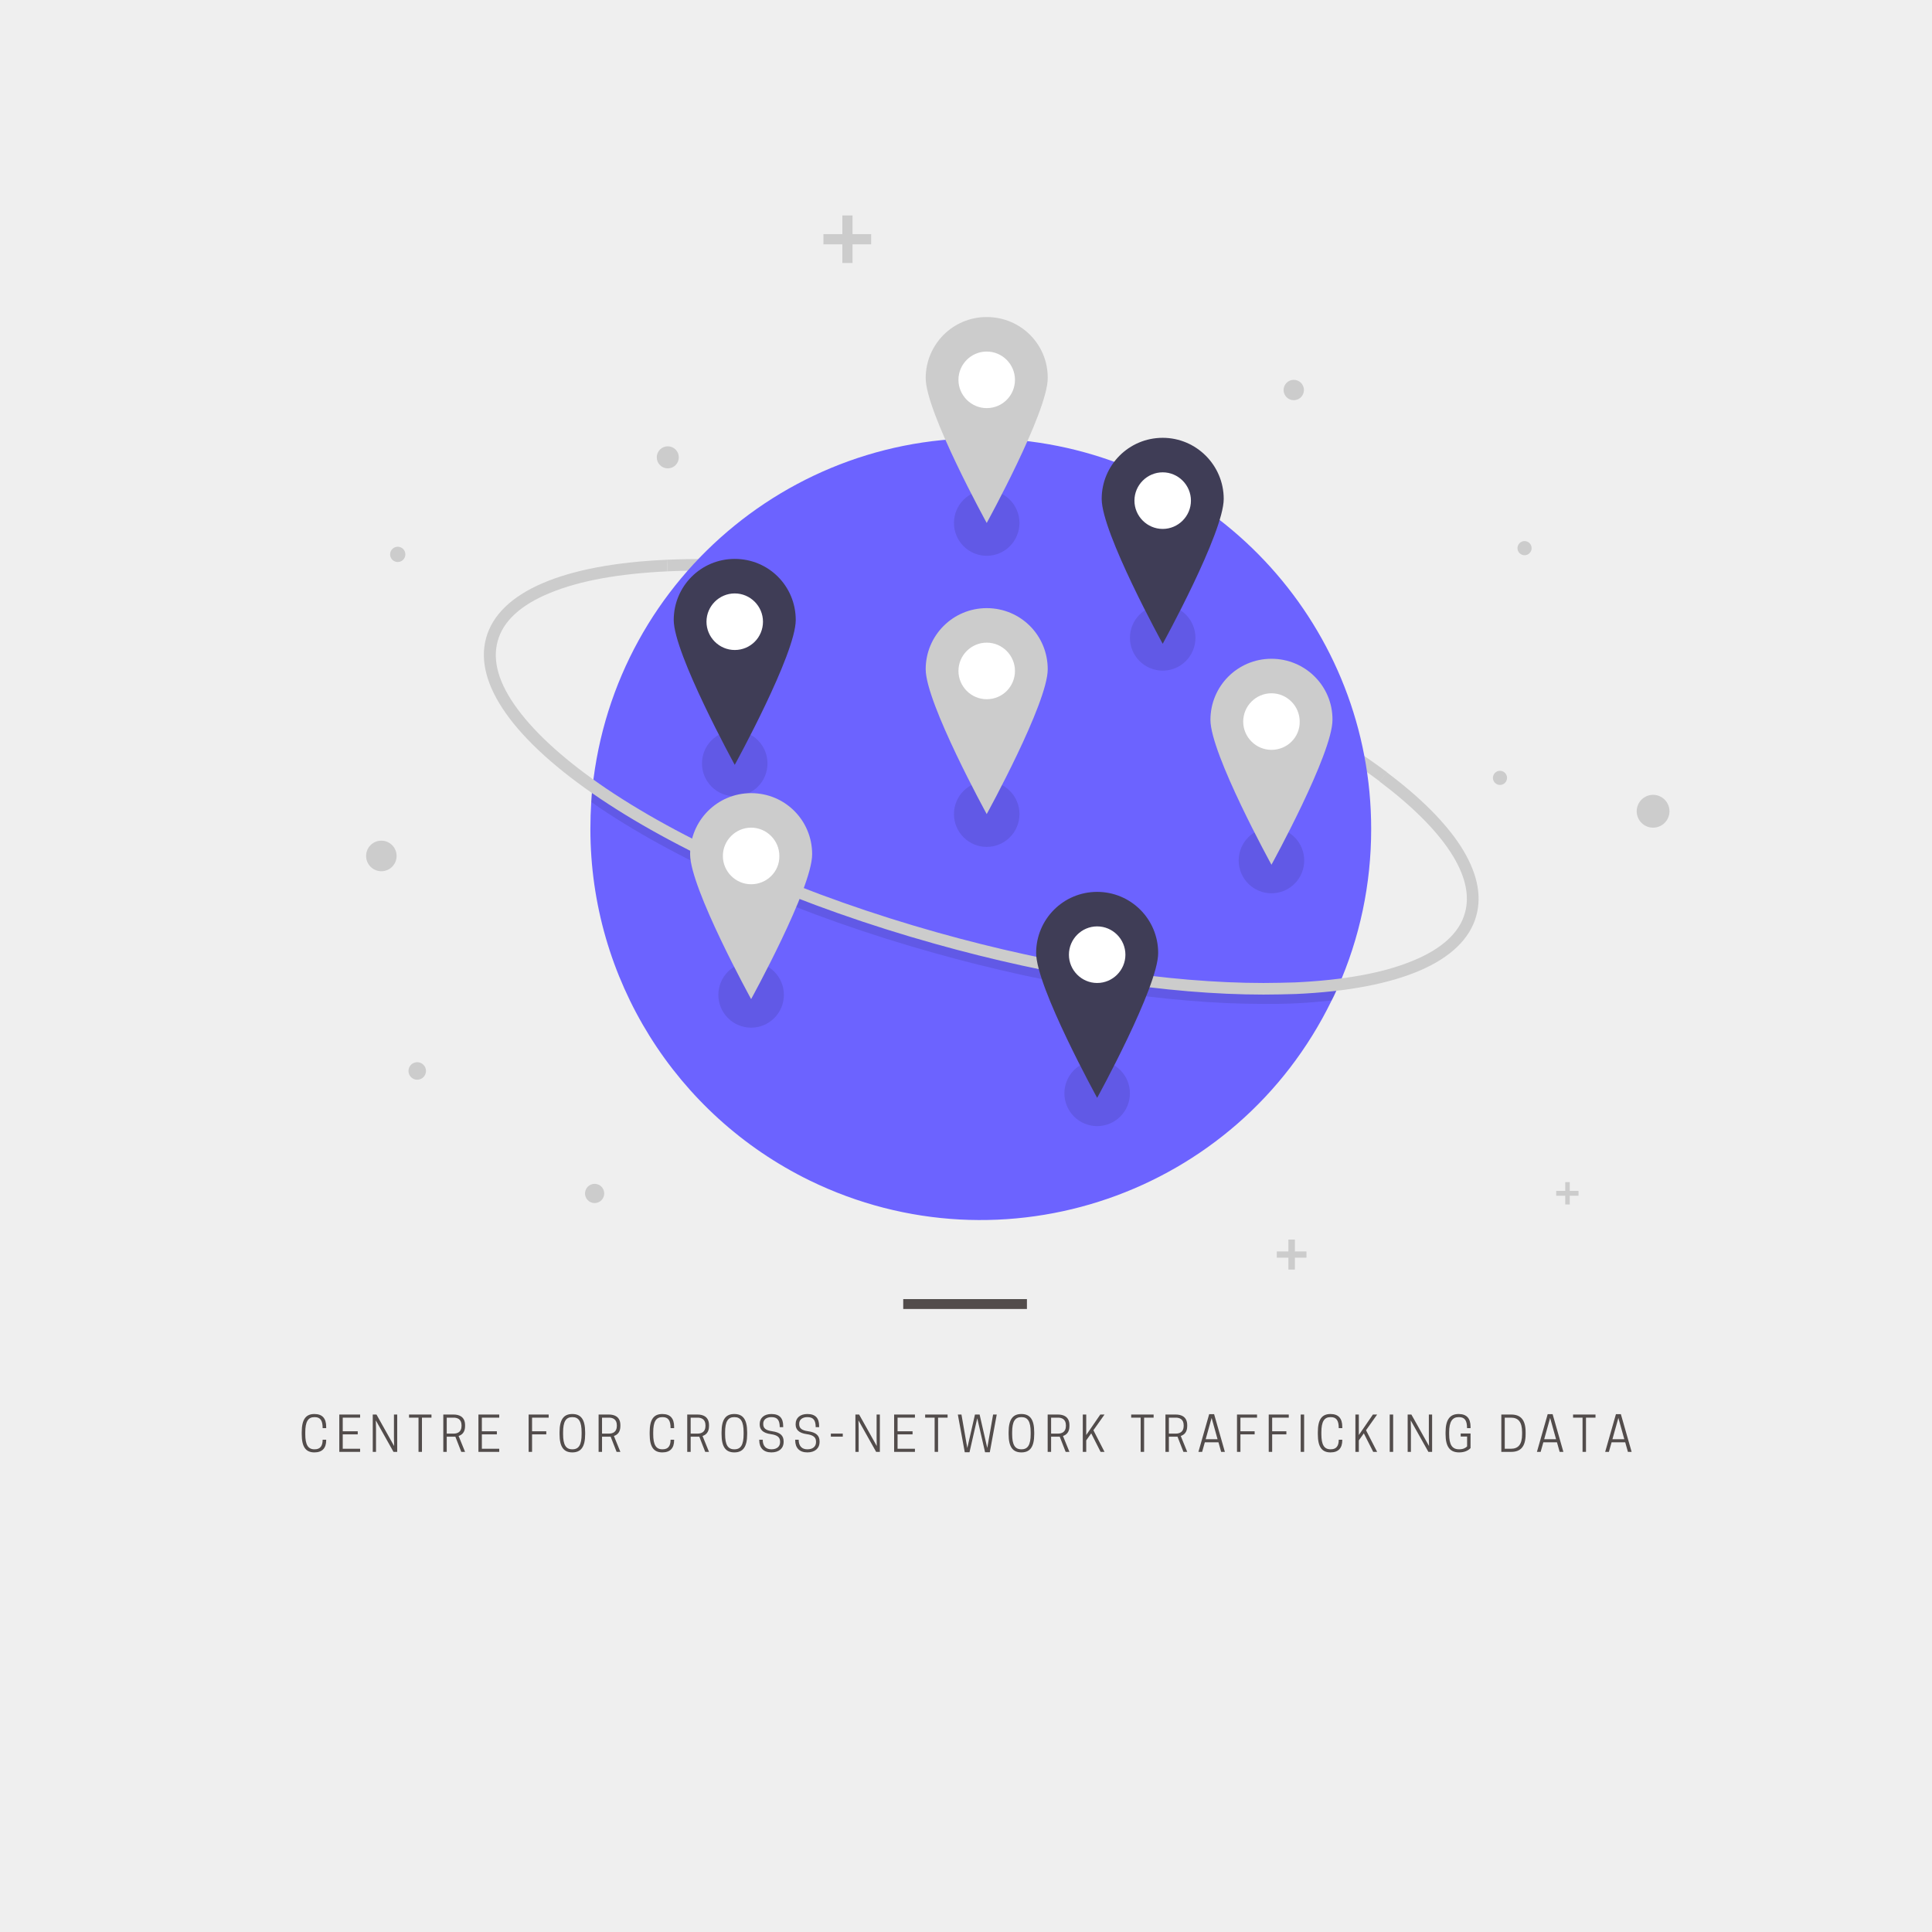 <?xml version="1.0" encoding="UTF-8"?>
<svg xmlns="http://www.w3.org/2000/svg" xmlns:xlink="http://www.w3.org/1999/xlink" width="375pt" height="375pt" viewBox="0 0 375 375" version="1.2">
<defs>
<g>
<symbol overflow="visible" id="glyph0-0">
<path style="stroke:none;" d="M 1.219 -3.438 L 1.219 -3.809 C 1.219 -5.871 1.773 -6.742 2.98 -6.742 L 3.047 -6.742 C 4.133 -6.742 4.59 -6.102 4.59 -4.609 L 5.277 -4.609 L 5.277 -4.867 C 5.277 -6.504 4.531 -7.348 2.992 -7.348 C 1.328 -7.348 0.531 -6.316 0.531 -3.809 L 0.531 -3.438 C 0.531 -0.93 1.328 0.102 2.992 0.102 C 4.531 0.102 5.277 -0.742 5.277 -2.266 L 5.277 -2.359 L 4.59 -2.359 C 4.59 -1.16 4.133 -0.5 3.047 -0.5 L 2.98 -0.5 C 1.766 -0.5 1.219 -1.375 1.219 -3.438 Z M 1.219 -3.438 "/>
</symbol>
<symbol overflow="visible" id="glyph0-1">
<path style="stroke:none;" d="M 0.688 -7.246 L 0.688 0 L 4.727 0 L 4.727 -0.605 L 1.355 -0.605 L 1.355 -3.398 L 4.266 -3.398 L 4.266 -3.996 L 1.355 -3.996 L 1.355 -6.641 L 4.727 -6.641 L 4.727 -7.246 Z M 0.688 -7.246 "/>
</symbol>
<symbol overflow="visible" id="glyph0-2">
<path style="stroke:none;" d="M 5.434 -7.246 L 4.801 -7.246 L 4.801 -2.816 L 4.832 -1.133 L 1.41 -7.246 L 0.688 -7.246 L 0.688 0 L 1.32 0 L 1.32 -4.43 L 1.281 -6.113 L 4.711 0 L 5.434 0 Z M 5.434 -7.246 "/>
</symbol>
<symbol overflow="visible" id="glyph0-3">
<path style="stroke:none;" d="M 2.723 -6.641 L 4.57 -6.641 L 4.57 -7.246 L 0.215 -7.246 L 0.215 -6.641 L 2.055 -6.641 L 2.055 0 L 2.723 0 Z M 2.723 -6.641 "/>
</symbol>
<symbol overflow="visible" id="glyph0-4">
<path style="stroke:none;" d="M 1.355 -2.945 L 2.695 -2.945 C 2.805 -2.945 2.918 -2.945 3.027 -2.953 L 4.18 0 L 4.914 0 L 3.66 -3.086 C 4.348 -3.309 4.914 -3.848 4.914 -4.996 L 4.914 -5.184 C 4.914 -6.855 3.727 -7.246 2.695 -7.246 L 0.688 -7.246 L 0.688 0 L 1.355 0 Z M 1.355 -3.547 L 1.355 -6.641 L 2.711 -6.641 C 3.336 -6.641 4.227 -6.41 4.227 -5.164 L 4.227 -5.027 C 4.227 -3.781 3.336 -3.547 2.711 -3.547 Z M 1.355 -3.547 "/>
</symbol>
<symbol overflow="visible" id="glyph0-5">
<path style="stroke:none;" d=""/>
</symbol>
<symbol overflow="visible" id="glyph0-6">
<path style="stroke:none;" d="M 0.688 -7.246 L 0.688 0 L 1.355 0 L 1.355 -3.398 L 4.113 -3.398 L 4.113 -3.996 L 1.355 -3.996 L 1.355 -6.641 L 4.578 -6.641 L 4.578 -7.246 Z M 0.688 -7.246 "/>
</symbol>
<symbol overflow="visible" id="glyph0-7">
<path style="stroke:none;" d="M 3.008 0.102 C 4.672 0.102 5.5 -0.93 5.5 -3.438 L 5.5 -3.809 C 5.5 -6.316 4.672 -7.348 3.008 -7.348 C 1.355 -7.348 0.531 -6.316 0.531 -3.809 L 0.531 -3.438 C 0.531 -0.93 1.355 0.102 3.008 0.102 Z M 2.98 -0.5 C 1.766 -0.5 1.219 -1.375 1.219 -3.438 L 1.219 -3.809 C 1.219 -5.871 1.766 -6.742 2.98 -6.742 L 3.047 -6.742 C 4.266 -6.742 4.812 -5.871 4.812 -3.809 L 4.812 -3.438 C 4.812 -1.375 4.266 -0.5 3.047 -0.5 Z M 2.98 -0.5 "/>
</symbol>
<symbol overflow="visible" id="glyph0-8">
<path style="stroke:none;" d="M 2.676 -3.438 C 3.938 -3.262 4.469 -2.832 4.469 -1.98 L 4.469 -1.895 C 4.469 -1.012 3.809 -0.5 2.824 -0.5 L 2.758 -0.5 C 1.785 -0.5 1.098 -1.086 1.098 -2.359 L 0.426 -2.359 L 0.426 -2.266 C 0.426 -0.77 1.254 0.102 2.785 0.102 C 4.234 0.102 5.156 -0.66 5.156 -1.941 L 5.156 -2.035 C 5.156 -3.148 4.504 -3.789 2.926 -4.004 C 1.598 -4.191 1.199 -4.645 1.199 -5.414 L 1.199 -5.488 C 1.199 -6.27 1.867 -6.742 2.75 -6.742 L 2.816 -6.742 C 3.922 -6.742 4.402 -6.168 4.402 -4.793 L 5.07 -4.793 L 5.07 -5.016 C 5.07 -6.512 4.402 -7.348 2.785 -7.348 C 1.41 -7.348 0.512 -6.613 0.512 -5.406 L 0.512 -5.312 C 0.512 -4.355 1.098 -3.652 2.676 -3.438 Z M 2.676 -3.438 "/>
</symbol>
<symbol overflow="visible" id="glyph0-9">
<path style="stroke:none;" d="M 0.371 -2.953 L 2.684 -2.953 L 2.684 -3.547 L 0.371 -3.547 Z M 0.371 -2.953 "/>
</symbol>
<symbol overflow="visible" id="glyph0-10">
<path style="stroke:none;" d="M 5.668 0.074 L 6.586 0.074 L 7.934 -7.246 L 7.227 -7.246 L 6.094 -0.754 L 4.609 -7.246 L 3.707 -7.246 L 2.219 -0.754 L 1.086 -7.246 L 0.383 -7.246 L 1.727 0.074 L 2.648 0.074 L 4.152 -6.52 Z M 5.668 0.074 "/>
</symbol>
<symbol overflow="visible" id="glyph0-11">
<path style="stroke:none;" d="M 1.355 -7.246 L 0.688 -7.246 L 0.688 0 L 1.355 0 L 1.355 -2.23 L 2.324 -3.594 L 4.145 0 L 4.906 0 L 2.75 -4.199 L 4.906 -7.246 L 4.086 -7.246 L 1.355 -3.27 Z M 1.355 -7.246 "/>
</symbol>
<symbol overflow="visible" id="glyph0-12">
<path style="stroke:none;" d="M 2.359 -7.32 L 0.27 0 L 0.992 0 L 1.516 -1.859 L 4.16 -1.859 L 4.684 0 L 5.406 0 L 3.316 -7.32 Z M 2.832 -6.586 L 3.984 -2.461 L 1.68 -2.461 Z M 2.832 -6.586 "/>
</symbol>
<symbol overflow="visible" id="glyph0-13">
<path style="stroke:none;" d="M 1.402 -7.246 L 0.734 -7.246 L 0.734 0 L 1.402 0 Z M 1.402 -7.246 "/>
</symbol>
<symbol overflow="visible" id="glyph0-14">
<path style="stroke:none;" d="M 3.168 0.102 C 4.32 0.102 4.988 -0.324 5.379 -0.734 L 5.379 -3.566 L 3.465 -3.566 L 3.465 -2.973 L 4.711 -2.973 L 4.711 -1.059 C 4.449 -0.781 3.949 -0.5 3.215 -0.5 L 3.148 -0.5 C 1.82 -0.5 1.227 -1.375 1.227 -3.438 L 1.227 -3.809 C 1.227 -5.871 1.848 -6.742 3.074 -6.742 L 3.129 -6.742 C 4.246 -6.742 4.699 -6.102 4.699 -4.609 L 5.379 -4.609 L 5.379 -4.867 C 5.379 -6.504 4.625 -7.348 3.074 -7.348 C 1.422 -7.348 0.531 -6.316 0.531 -3.809 L 0.531 -3.438 C 0.531 -0.93 1.422 0.102 3.168 0.102 Z M 3.168 0.102 "/>
</symbol>
<symbol overflow="visible" id="glyph0-15">
<path style="stroke:none;" d="M 5.406 -3.438 L 5.406 -3.809 C 5.406 -6.316 4.367 -7.246 2.602 -7.246 L 0.688 -7.246 L 0.688 0 L 2.602 0 C 4.367 0 5.406 -0.93 5.406 -3.438 Z M 1.355 -0.605 L 1.355 -6.641 L 2.547 -6.641 C 3.938 -6.641 4.719 -5.871 4.719 -3.809 L 4.719 -3.438 C 4.719 -1.375 3.938 -0.605 2.547 -0.605 Z M 1.355 -0.605 "/>
</symbol>
</g>
</defs>
<g id="surface1">
<rect x="0" y="0" width="375" height="375" style="fill:rgb(100%,100%,100%);fill-opacity:1;stroke:none;"/>
<rect x="0" y="0" width="375" height="375" style="fill:rgb(100%,100%,100%);fill-opacity:1;stroke:none;"/>
<rect x="0" y="0" width="375" height="375" style="fill:rgb(93.729%,93.729%,93.729%);fill-opacity:1;stroke:none;"/>
<path style="fill:none;stroke-width:1;stroke-linecap:butt;stroke-linejoin:miter;stroke:rgb(32.159%,29.799%,29.41%);stroke-opacity:1;stroke-miterlimit:4;" d="M -0.001 -0.001 L 16.244 -0.001 " transform="matrix(1.478,0,0,1.92,175.318,253.115)"/>
<path style=" stroke:none;fill-rule:nonzero;fill:rgb(79.999%,79.999%,79.999%);fill-opacity:1;" d="M 267.844 151.699 C 251.832 139.672 226.719 128.359 198.977 120.562 C 173.699 113.48 149.082 110.02 129.562 110.898 L 129.453 108.648 C 149.191 107.77 174.082 111.227 199.578 118.367 C 227.598 126.219 252.984 137.695 269.215 149.887 Z M 267.844 151.699 "/>
<path style=" stroke:none;fill-rule:nonzero;fill:rgb(42.349%,38.82%,100%);fill-opacity:1;" d="M 266.145 160.922 C 266.145 171.574 263.949 182.062 259.617 191.785 C 259.234 192.605 258.906 193.375 258.465 194.199 C 240.098 231.867 194.754 247.465 157.141 229.125 C 131.098 216.383 114.594 189.918 114.594 160.922 C 114.594 159.168 114.648 157.41 114.758 155.707 C 114.812 154.828 114.867 153.949 114.977 153.07 C 119.309 111.395 156.539 81.137 198.152 85.477 C 236.809 89.484 266.145 122.047 266.145 160.922 Z M 266.145 160.922 "/>
<path style=" stroke:none;fill-rule:nonzero;fill:rgb(0%,0%,0%);fill-opacity:0.098;" d="M 259.617 191.785 C 259.234 192.605 258.906 193.375 258.465 194.199 C 256.273 194.418 253.914 194.641 251.449 194.75 C 249.418 194.859 247.336 194.859 245.199 194.859 C 226.609 194.859 204.184 191.398 181.32 184.973 C 155.824 177.836 132.742 167.789 116.402 156.805 C 115.855 156.422 115.305 156.035 114.758 155.652 C 114.812 154.773 114.867 153.895 114.977 153.016 C 115.855 153.621 116.73 154.277 117.664 154.883 C 133.84 165.754 156.703 175.695 181.926 182.777 C 204.625 189.148 226.773 192.551 245.145 192.551 C 247.227 192.551 249.309 192.496 251.285 192.441 C 254.301 192.332 257.043 192.113 259.617 191.785 Z M 259.617 191.785 "/>
<path style=" stroke:none;fill-rule:nonzero;fill:rgb(79.999%,79.999%,79.999%);fill-opacity:1;" d="M 245.254 193.047 C 226.664 193.047 204.238 189.586 181.375 183.164 C 155.879 176.023 132.797 165.977 116.457 154.992 C 99.734 143.734 91.895 132.645 94.363 123.805 C 96.828 114.906 109.273 109.527 129.453 108.648 L 129.562 110.898 C 120.188 111.34 112.512 112.711 106.809 115.07 C 101.105 117.379 97.652 120.562 96.609 124.406 C 95.512 128.305 96.828 132.754 100.504 137.695 C 104.176 142.637 109.988 147.855 117.773 153.125 C 133.949 164 156.812 173.938 182.035 181.02 C 204.734 187.391 226.887 190.797 245.254 190.797 C 247.336 190.797 249.418 190.738 251.395 190.684 C 260.77 190.246 268.445 188.875 274.148 186.512 C 279.852 184.207 283.305 181.02 284.348 177.176 C 286.32 170.203 280.398 161.199 267.789 151.699 L 269.16 149.887 C 275.684 154.773 280.453 159.551 283.469 164.164 C 286.648 169.105 287.691 173.664 286.539 177.781 C 284.07 186.676 271.625 192.059 251.449 192.938 C 249.473 192.992 247.391 193.047 245.254 193.047 Z M 245.254 193.047 "/>
<path style=" stroke:none;fill-rule:nonzero;fill:rgb(94.899%,94.899%,94.899%);fill-opacity:1;" d="M 193.273 70.484 C 193.273 70.727 193.188 70.934 193.016 71.105 C 192.848 71.277 192.641 71.363 192.398 71.363 C 192.156 71.363 191.949 71.277 191.777 71.105 C 191.605 70.934 191.52 70.727 191.52 70.484 C 191.52 70.242 191.605 70.035 191.777 69.863 C 191.949 69.691 192.156 69.605 192.398 69.605 C 192.641 69.605 192.848 69.691 193.016 69.863 C 193.188 70.035 193.273 70.242 193.273 70.484 Z M 193.273 70.484 "/>
<path style=" stroke:none;fill-rule:nonzero;fill:rgb(79.999%,79.999%,79.999%);fill-opacity:1;" d="M 78.68 107.605 C 78.68 107.801 78.645 107.988 78.566 108.172 C 78.492 108.352 78.387 108.512 78.246 108.652 C 78.109 108.793 77.949 108.898 77.766 108.973 C 77.586 109.051 77.395 109.086 77.199 109.086 C 77.004 109.086 76.816 109.051 76.633 108.973 C 76.453 108.898 76.293 108.793 76.152 108.652 C 76.016 108.512 75.906 108.352 75.832 108.172 C 75.758 107.988 75.719 107.801 75.719 107.605 C 75.719 107.406 75.758 107.219 75.832 107.035 C 75.906 106.855 76.016 106.695 76.152 106.555 C 76.293 106.418 76.453 106.309 76.633 106.234 C 76.816 106.16 77.004 106.121 77.199 106.121 C 77.395 106.121 77.586 106.16 77.766 106.234 C 77.949 106.309 78.109 106.418 78.246 106.555 C 78.387 106.695 78.492 106.855 78.566 107.035 C 78.645 107.219 78.68 107.406 78.68 107.605 Z M 78.68 107.605 "/>
<path style=" stroke:none;fill-rule:nonzero;fill:rgb(79.999%,79.999%,79.999%);fill-opacity:1;" d="M 76.98 166.141 C 76.98 166.531 76.906 166.91 76.754 167.273 C 76.605 167.637 76.391 167.957 76.113 168.238 C 75.836 168.516 75.516 168.73 75.152 168.879 C 74.789 169.031 74.414 169.105 74.02 169.105 C 73.629 169.105 73.25 169.031 72.887 168.879 C 72.523 168.73 72.203 168.516 71.926 168.238 C 71.648 167.957 71.434 167.637 71.285 167.273 C 71.133 166.91 71.059 166.531 71.059 166.141 C 71.059 165.746 71.133 165.367 71.285 165.004 C 71.434 164.641 71.648 164.32 71.926 164.043 C 72.203 163.766 72.523 163.551 72.887 163.398 C 73.25 163.25 73.629 163.176 74.02 163.176 C 74.414 163.176 74.789 163.25 75.152 163.398 C 75.516 163.551 75.836 163.766 76.113 164.043 C 76.391 164.32 76.605 164.641 76.754 165.004 C 76.906 165.367 76.98 165.746 76.98 166.141 Z M 76.98 166.141 "/>
<path style=" stroke:none;fill-rule:nonzero;fill:rgb(79.999%,79.999%,79.999%);fill-opacity:1;" d="M 253.094 75.699 C 253.094 75.965 253.043 76.215 252.941 76.457 C 252.844 76.699 252.699 76.914 252.516 77.098 C 252.332 77.285 252.117 77.426 251.875 77.527 C 251.633 77.629 251.383 77.676 251.121 77.676 C 250.859 77.676 250.605 77.629 250.363 77.527 C 250.121 77.426 249.91 77.285 249.723 77.098 C 249.539 76.914 249.395 76.699 249.297 76.457 C 249.195 76.215 249.145 75.965 249.145 75.699 C 249.145 75.438 249.195 75.188 249.297 74.945 C 249.395 74.703 249.539 74.488 249.723 74.305 C 249.91 74.117 250.121 73.977 250.363 73.875 C 250.605 73.773 250.859 73.723 251.121 73.723 C 251.383 73.723 251.633 73.773 251.875 73.875 C 252.117 73.977 252.332 74.117 252.516 74.305 C 252.699 74.488 252.844 74.703 252.941 74.945 C 253.043 75.188 253.094 75.438 253.094 75.699 Z M 253.094 75.699 "/>
<path style=" stroke:none;fill-rule:nonzero;fill:rgb(79.999%,79.999%,79.999%);fill-opacity:1;" d="M 324.043 157.465 C 324.043 157.887 323.961 158.293 323.801 158.684 C 323.641 159.074 323.41 159.418 323.113 159.715 C 322.812 160.016 322.469 160.246 322.078 160.406 C 321.691 160.566 321.285 160.648 320.863 160.648 C 320.441 160.648 320.035 160.566 319.645 160.406 C 319.258 160.246 318.914 160.016 318.613 159.715 C 318.316 159.418 318.086 159.074 317.926 158.684 C 317.762 158.293 317.684 157.887 317.684 157.465 C 317.684 157.043 317.762 156.637 317.926 156.246 C 318.086 155.855 318.316 155.512 318.613 155.211 C 318.914 154.914 319.258 154.684 319.645 154.52 C 320.035 154.359 320.441 154.277 320.863 154.277 C 321.285 154.277 321.691 154.359 322.078 154.52 C 322.469 154.684 322.812 154.914 323.113 155.211 C 323.41 155.512 323.641 155.855 323.801 156.246 C 323.961 156.637 324.043 157.043 324.043 157.465 Z M 324.043 157.465 "/>
<path style=" stroke:none;fill-rule:nonzero;fill:rgb(79.999%,79.999%,79.999%);fill-opacity:1;" d="M 297.285 106.395 C 297.285 106.578 297.25 106.754 297.184 106.922 C 297.113 107.09 297.012 107.238 296.883 107.367 C 296.758 107.496 296.609 107.594 296.441 107.664 C 296.273 107.734 296.098 107.77 295.914 107.77 C 295.734 107.77 295.559 107.734 295.391 107.664 C 295.223 107.594 295.074 107.496 294.945 107.367 C 294.816 107.238 294.719 107.09 294.648 106.922 C 294.578 106.754 294.543 106.578 294.543 106.395 C 294.543 106.215 294.578 106.039 294.648 105.871 C 294.719 105.703 294.816 105.555 294.945 105.426 C 295.074 105.297 295.223 105.199 295.391 105.129 C 295.559 105.059 295.734 105.023 295.914 105.023 C 296.098 105.023 296.273 105.059 296.441 105.129 C 296.609 105.199 296.758 105.297 296.883 105.426 C 297.012 105.555 297.113 105.703 297.184 105.871 C 297.25 106.039 297.285 106.215 297.285 106.395 Z M 297.285 106.395 "/>
<path style=" stroke:none;fill-rule:nonzero;fill:rgb(79.999%,79.999%,79.999%);fill-opacity:1;" d="M 131.754 88.77 C 131.754 89.055 131.699 89.328 131.594 89.59 C 131.484 89.852 131.328 90.082 131.129 90.285 C 130.93 90.484 130.695 90.641 130.434 90.75 C 130.172 90.855 129.902 90.91 129.617 90.91 C 129.332 90.91 129.062 90.855 128.797 90.75 C 128.535 90.641 128.305 90.484 128.105 90.285 C 127.906 90.082 127.75 89.852 127.641 89.59 C 127.531 89.328 127.48 89.055 127.48 88.77 C 127.48 88.484 127.531 88.211 127.641 87.949 C 127.75 87.688 127.906 87.457 128.105 87.254 C 128.305 87.055 128.535 86.898 128.797 86.793 C 129.062 86.684 129.332 86.629 129.617 86.629 C 129.902 86.629 130.172 86.684 130.434 86.793 C 130.695 86.898 130.93 87.055 131.129 87.254 C 131.328 87.457 131.484 87.688 131.594 87.949 C 131.699 88.211 131.754 88.484 131.754 88.77 Z M 131.754 88.77 "/>
<path style=" stroke:none;fill-rule:nonzero;fill:rgb(79.999%,79.999%,79.999%);fill-opacity:1;" d="M 292.516 150.984 C 292.516 151.168 292.48 151.34 292.41 151.508 C 292.344 151.68 292.242 151.828 292.113 151.953 C 291.984 152.082 291.836 152.184 291.668 152.254 C 291.5 152.32 291.328 152.355 291.145 152.355 C 290.965 152.355 290.789 152.32 290.621 152.254 C 290.453 152.184 290.305 152.082 290.176 151.953 C 290.047 151.828 289.949 151.68 289.879 151.508 C 289.809 151.34 289.773 151.168 289.773 150.984 C 289.773 150.801 289.809 150.629 289.879 150.457 C 289.949 150.289 290.047 150.141 290.176 150.012 C 290.305 149.887 290.453 149.785 290.621 149.715 C 290.789 149.645 290.965 149.613 291.145 149.613 C 291.328 149.613 291.5 149.645 291.668 149.715 C 291.836 149.785 291.984 149.887 292.113 150.012 C 292.242 150.141 292.344 150.289 292.41 150.457 C 292.48 150.629 292.516 150.801 292.516 150.984 Z M 292.516 150.984 "/>
<path style=" stroke:none;fill-rule:nonzero;fill:rgb(79.999%,79.999%,79.999%);fill-opacity:1;" d="M 82.684 207.871 C 82.684 208.098 82.641 208.316 82.555 208.523 C 82.469 208.73 82.344 208.918 82.184 209.074 C 82.027 209.234 81.84 209.359 81.633 209.445 C 81.426 209.531 81.207 209.574 80.984 209.574 C 80.758 209.574 80.539 209.531 80.332 209.445 C 80.125 209.359 79.941 209.234 79.781 209.074 C 79.621 208.918 79.5 208.73 79.414 208.523 C 79.328 208.316 79.285 208.098 79.285 207.871 C 79.285 207.648 79.328 207.43 79.414 207.223 C 79.5 207.012 79.621 206.828 79.781 206.668 C 79.941 206.508 80.125 206.387 80.332 206.301 C 80.539 206.215 80.758 206.172 80.984 206.172 C 81.207 206.172 81.426 206.215 81.633 206.301 C 81.84 206.387 82.027 206.508 82.184 206.668 C 82.344 206.828 82.469 207.012 82.555 207.223 C 82.641 207.43 82.684 207.648 82.684 207.871 Z M 82.684 207.871 "/>
<path style=" stroke:none;fill-rule:nonzero;fill:rgb(79.999%,79.999%,79.999%);fill-opacity:1;" d="M 117.281 231.648 C 117.281 231.898 117.234 232.133 117.137 232.363 C 117.043 232.594 116.91 232.793 116.734 232.969 C 116.559 233.145 116.359 233.277 116.129 233.375 C 115.902 233.469 115.664 233.516 115.418 233.516 C 115.168 233.516 114.93 233.469 114.703 233.375 C 114.473 233.277 114.273 233.145 114.098 232.969 C 113.922 232.793 113.789 232.594 113.695 232.363 C 113.598 232.133 113.551 231.898 113.551 231.648 C 113.551 231.402 113.598 231.164 113.695 230.934 C 113.789 230.707 113.922 230.504 114.098 230.328 C 114.273 230.152 114.473 230.02 114.703 229.926 C 114.93 229.828 115.168 229.781 115.418 229.781 C 115.664 229.781 115.902 229.828 116.129 229.926 C 116.359 230.02 116.559 230.152 116.734 230.328 C 116.91 230.504 117.043 230.707 117.137 230.934 C 117.234 231.164 117.281 231.402 117.281 231.648 Z M 117.281 231.648 "/>
<path style=" stroke:none;fill-rule:nonzero;fill:rgb(79.999%,79.999%,79.999%);fill-opacity:1;" d="M 169.094 45.445 L 165.477 45.445 L 165.477 41.82 L 163.5 41.82 L 163.5 45.445 L 159.828 45.445 L 159.828 47.422 L 163.5 47.422 L 163.5 51.047 L 165.477 51.047 L 165.477 47.422 L 169.094 47.422 Z M 169.094 45.445 "/>
<path style=" stroke:none;fill-rule:nonzero;fill:rgb(79.999%,79.999%,79.999%);fill-opacity:1;" d="M 253.586 242.906 L 251.34 242.906 L 251.34 240.598 L 250.078 240.598 L 250.078 242.906 L 247.828 242.906 L 247.828 244.113 L 250.078 244.113 L 250.078 246.422 L 251.34 246.422 L 251.34 244.113 L 253.586 244.113 Z M 253.586 242.906 "/>
<path style=" stroke:none;fill-rule:nonzero;fill:rgb(79.999%,79.999%,79.999%);fill-opacity:1;" d="M 306.387 231.156 L 304.688 231.156 L 304.688 229.453 L 303.812 229.453 L 303.812 231.156 L 302.055 231.156 L 302.055 232.09 L 303.812 232.09 L 303.812 233.789 L 304.688 233.789 L 304.688 232.09 L 306.387 232.09 Z M 306.387 231.156 "/>
<path style=" stroke:none;fill-rule:nonzero;fill:rgb(0%,0%,0%);fill-opacity:0.098;" d="M 197.879 101.508 C 197.879 101.926 197.84 102.34 197.758 102.75 C 197.676 103.16 197.555 103.559 197.395 103.945 C 197.234 104.332 197.039 104.699 196.809 105.047 C 196.574 105.395 196.312 105.719 196.016 106.012 C 195.723 106.309 195.402 106.574 195.055 106.805 C 194.707 107.039 194.34 107.234 193.953 107.395 C 193.566 107.555 193.172 107.676 192.762 107.758 C 192.352 107.84 191.938 107.879 191.52 107.879 C 191.102 107.879 190.688 107.84 190.277 107.758 C 189.871 107.676 189.473 107.555 189.086 107.395 C 188.699 107.234 188.332 107.039 187.984 106.805 C 187.641 106.574 187.316 106.309 187.023 106.012 C 186.727 105.719 186.465 105.395 186.23 105.047 C 186 104.699 185.805 104.332 185.645 103.945 C 185.484 103.559 185.363 103.16 185.281 102.75 C 185.199 102.34 185.16 101.926 185.16 101.508 C 185.16 101.09 185.199 100.676 185.281 100.266 C 185.363 99.855 185.484 99.457 185.645 99.07 C 185.805 98.684 186 98.316 186.23 97.969 C 186.465 97.621 186.727 97.301 187.023 97.004 C 187.316 96.711 187.641 96.445 187.984 96.211 C 188.332 95.98 188.699 95.785 189.086 95.625 C 189.473 95.465 189.871 95.344 190.277 95.262 C 190.688 95.18 191.102 95.141 191.52 95.141 C 191.938 95.141 192.352 95.18 192.762 95.262 C 193.172 95.344 193.566 95.465 193.953 95.625 C 194.34 95.785 194.707 95.98 195.055 96.211 C 195.402 96.445 195.723 96.711 196.016 97.004 C 196.312 97.301 196.574 97.621 196.809 97.969 C 197.039 98.316 197.234 98.684 197.395 99.07 C 197.555 99.457 197.676 99.855 197.758 100.266 C 197.84 100.676 197.879 101.09 197.879 101.508 Z M 197.879 101.508 "/>
<path style=" stroke:none;fill-rule:nonzero;fill:rgb(0%,0%,0%);fill-opacity:0.098;" d="M 148.973 148.184 C 148.973 148.602 148.93 149.016 148.848 149.426 C 148.77 149.836 148.648 150.234 148.488 150.621 C 148.328 151.008 148.133 151.375 147.898 151.723 C 147.668 152.07 147.402 152.391 147.109 152.688 C 146.812 152.984 146.492 153.246 146.145 153.48 C 145.797 153.711 145.43 153.91 145.047 154.07 C 144.66 154.23 144.262 154.348 143.852 154.43 C 143.441 154.512 143.027 154.555 142.613 154.555 C 142.195 154.555 141.781 154.512 141.371 154.43 C 140.961 154.348 140.562 154.23 140.176 154.07 C 139.793 153.91 139.426 153.711 139.078 153.48 C 138.73 153.246 138.41 152.984 138.113 152.688 C 137.82 152.391 137.555 152.07 137.324 151.723 C 137.09 151.375 136.895 151.008 136.734 150.621 C 136.574 150.234 136.453 149.836 136.375 149.426 C 136.293 149.016 136.25 148.602 136.25 148.184 C 136.25 147.766 136.293 147.352 136.375 146.941 C 136.453 146.531 136.574 146.133 136.734 145.746 C 136.895 145.359 137.09 144.992 137.324 144.645 C 137.555 144.297 137.82 143.977 138.113 143.68 C 138.41 143.383 138.73 143.121 139.078 142.887 C 139.426 142.656 139.793 142.457 140.176 142.301 C 140.562 142.141 140.961 142.02 141.371 141.938 C 141.781 141.855 142.195 141.812 142.613 141.812 C 143.027 141.812 143.441 141.855 143.852 141.938 C 144.262 142.02 144.66 142.141 145.047 142.301 C 145.43 142.457 145.797 142.656 146.145 142.887 C 146.492 143.121 146.812 143.383 147.109 143.68 C 147.402 143.977 147.668 144.297 147.898 144.645 C 148.133 144.992 148.328 145.359 148.488 145.746 C 148.648 146.133 148.77 146.531 148.848 146.941 C 148.93 147.352 148.973 147.766 148.973 148.184 Z M 148.973 148.184 "/>
<path style=" stroke:none;fill-rule:nonzero;fill:rgb(0%,0%,0%);fill-opacity:0.098;" d="M 219.316 212.211 C 219.316 212.629 219.277 213.043 219.195 213.453 C 219.113 213.863 218.992 214.262 218.836 214.648 C 218.676 215.035 218.477 215.402 218.246 215.75 C 218.016 216.098 217.75 216.418 217.457 216.715 C 217.16 217.012 216.84 217.273 216.492 217.508 C 216.145 217.738 215.777 217.934 215.391 218.094 C 215.008 218.254 214.609 218.375 214.199 218.457 C 213.789 218.539 213.375 218.582 212.957 218.582 C 212.539 218.582 212.125 218.539 211.719 218.457 C 211.309 218.375 210.91 218.254 210.523 218.094 C 210.137 217.934 209.773 217.738 209.426 217.508 C 209.078 217.273 208.758 217.012 208.461 216.715 C 208.164 216.418 207.902 216.098 207.668 215.75 C 207.438 215.402 207.242 215.035 207.082 214.648 C 206.922 214.262 206.801 213.863 206.719 213.453 C 206.637 213.043 206.598 212.629 206.598 212.211 C 206.598 211.793 206.637 211.379 206.719 210.969 C 206.801 210.559 206.922 210.16 207.082 209.773 C 207.242 209.387 207.438 209.02 207.668 208.672 C 207.902 208.324 208.164 208.004 208.461 207.707 C 208.758 207.41 209.078 207.148 209.426 206.914 C 209.773 206.684 210.137 206.484 210.523 206.324 C 210.91 206.164 211.309 206.043 211.719 205.965 C 212.125 205.883 212.539 205.84 212.957 205.84 C 213.375 205.84 213.789 205.883 214.199 205.965 C 214.609 206.043 215.008 206.164 215.391 206.324 C 215.777 206.484 216.145 206.684 216.492 206.914 C 216.84 207.148 217.16 207.41 217.457 207.707 C 217.75 208.004 218.016 208.324 218.246 208.672 C 218.477 209.02 218.676 209.387 218.836 209.773 C 218.992 210.16 219.113 210.559 219.195 210.969 C 219.277 211.379 219.316 211.793 219.316 212.211 Z M 219.316 212.211 "/>
<path style=" stroke:none;fill-rule:nonzero;fill:rgb(0%,0%,0%);fill-opacity:0.098;" d="M 197.879 158.012 C 197.879 158.43 197.84 158.844 197.758 159.254 C 197.676 159.664 197.555 160.062 197.395 160.449 C 197.234 160.836 197.039 161.203 196.809 161.551 C 196.574 161.898 196.312 162.223 196.016 162.516 C 195.723 162.812 195.402 163.078 195.055 163.309 C 194.707 163.543 194.34 163.738 193.953 163.898 C 193.566 164.059 193.172 164.18 192.762 164.262 C 192.352 164.344 191.938 164.383 191.52 164.383 C 191.102 164.383 190.688 164.344 190.277 164.262 C 189.871 164.18 189.473 164.059 189.086 163.898 C 188.699 163.738 188.332 163.543 187.984 163.309 C 187.641 163.078 187.316 162.812 187.023 162.516 C 186.727 162.223 186.465 161.898 186.23 161.551 C 186 161.203 185.805 160.836 185.645 160.449 C 185.484 160.062 185.363 159.664 185.281 159.254 C 185.199 158.844 185.16 158.43 185.16 158.012 C 185.16 157.594 185.199 157.18 185.281 156.77 C 185.363 156.359 185.484 155.961 185.645 155.574 C 185.805 155.188 186 154.82 186.23 154.473 C 186.465 154.125 186.727 153.805 187.023 153.508 C 187.316 153.215 187.641 152.949 187.984 152.715 C 188.332 152.484 188.699 152.289 189.086 152.129 C 189.473 151.969 189.871 151.848 190.277 151.766 C 190.688 151.684 191.102 151.645 191.52 151.645 C 191.938 151.645 192.352 151.684 192.762 151.766 C 193.172 151.848 193.566 151.969 193.953 152.129 C 194.34 152.289 194.707 152.484 195.055 152.715 C 195.402 152.949 195.723 153.215 196.016 153.508 C 196.312 153.805 196.574 154.125 196.809 154.473 C 197.039 154.82 197.234 155.188 197.395 155.574 C 197.555 155.961 197.676 156.359 197.758 156.77 C 197.84 157.18 197.879 157.594 197.879 158.012 Z M 197.879 158.012 "/>
<path style=" stroke:none;fill-rule:nonzero;fill:rgb(0%,0%,0%);fill-opacity:0.098;" d="M 152.152 193.102 C 152.152 193.52 152.109 193.934 152.031 194.344 C 151.949 194.754 151.828 195.152 151.668 195.539 C 151.508 195.926 151.312 196.293 151.078 196.641 C 150.848 196.988 150.586 197.309 150.289 197.605 C 149.992 197.902 149.672 198.164 149.324 198.398 C 148.977 198.629 148.613 198.824 148.227 198.984 C 147.84 199.145 147.441 199.266 147.031 199.348 C 146.621 199.43 146.211 199.473 145.793 199.473 C 145.375 199.473 144.961 199.43 144.551 199.348 C 144.141 199.266 143.742 199.145 143.359 198.984 C 142.973 198.824 142.605 198.629 142.258 198.398 C 141.91 198.164 141.59 197.902 141.293 197.605 C 141 197.309 140.734 196.988 140.504 196.641 C 140.27 196.293 140.074 195.926 139.914 195.539 C 139.754 195.152 139.637 194.754 139.555 194.344 C 139.473 193.934 139.43 193.52 139.43 193.102 C 139.43 192.684 139.473 192.27 139.555 191.859 C 139.637 191.449 139.754 191.051 139.914 190.664 C 140.074 190.277 140.27 189.91 140.504 189.562 C 140.734 189.215 141 188.895 141.293 188.598 C 141.59 188.301 141.91 188.039 142.258 187.805 C 142.605 187.574 142.973 187.375 143.359 187.215 C 143.742 187.055 144.141 186.934 144.551 186.855 C 144.961 186.773 145.375 186.73 145.793 186.73 C 146.211 186.73 146.621 186.773 147.031 186.855 C 147.441 186.934 147.84 187.055 148.227 187.215 C 148.613 187.375 148.977 187.574 149.324 187.805 C 149.672 188.039 149.992 188.301 150.289 188.598 C 150.586 188.895 150.848 189.215 151.078 189.562 C 151.312 189.91 151.508 190.277 151.668 190.664 C 151.828 191.051 151.949 191.449 152.031 191.859 C 152.109 192.27 152.152 192.684 152.152 193.102 Z M 152.152 193.102 "/>
<path style=" stroke:none;fill-rule:nonzero;fill:rgb(0%,0%,0%);fill-opacity:0.098;" d="M 232.039 123.805 C 232.039 124.223 231.996 124.637 231.918 125.047 C 231.836 125.457 231.715 125.855 231.555 126.242 C 231.395 126.629 231.199 126.996 230.969 127.344 C 230.734 127.691 230.473 128.012 230.176 128.309 C 229.879 128.602 229.559 128.867 229.211 129.098 C 228.863 129.332 228.5 129.527 228.113 129.688 C 227.727 129.848 227.328 129.969 226.918 130.051 C 226.508 130.133 226.098 130.172 225.68 130.172 C 225.262 130.172 224.848 130.133 224.438 130.051 C 224.027 129.969 223.629 129.848 223.246 129.688 C 222.859 129.527 222.492 129.332 222.145 129.098 C 221.797 128.867 221.477 128.602 221.18 128.309 C 220.887 128.012 220.621 127.691 220.391 127.344 C 220.156 126.996 219.961 126.629 219.801 126.242 C 219.641 125.855 219.523 125.457 219.441 125.047 C 219.359 124.637 219.316 124.223 219.316 123.805 C 219.316 123.387 219.359 122.969 219.441 122.559 C 219.523 122.148 219.641 121.75 219.801 121.367 C 219.961 120.98 220.156 120.613 220.391 120.266 C 220.621 119.918 220.887 119.594 221.18 119.301 C 221.477 119.004 221.797 118.738 222.145 118.508 C 222.492 118.273 222.859 118.078 223.246 117.918 C 223.629 117.758 224.027 117.637 224.438 117.555 C 224.848 117.473 225.262 117.434 225.68 117.434 C 226.098 117.434 226.508 117.473 226.918 117.555 C 227.328 117.637 227.727 117.758 228.113 117.918 C 228.5 118.078 228.863 118.273 229.211 118.508 C 229.559 118.738 229.879 119.004 230.176 119.301 C 230.473 119.594 230.734 119.918 230.969 120.266 C 231.199 120.613 231.395 120.98 231.555 121.367 C 231.715 121.75 231.836 122.148 231.918 122.559 C 231.996 122.969 232.039 123.387 232.039 123.805 Z M 232.039 123.805 "/>
<path style=" stroke:none;fill-rule:nonzero;fill:rgb(0%,0%,0%);fill-opacity:0.098;" d="M 253.148 167.02 C 253.148 167.438 253.109 167.852 253.027 168.262 C 252.945 168.672 252.824 169.07 252.664 169.457 C 252.504 169.844 252.309 170.211 252.078 170.559 C 251.844 170.906 251.582 171.227 251.285 171.523 C 250.988 171.816 250.668 172.082 250.32 172.316 C 249.973 172.547 249.609 172.742 249.223 172.902 C 248.836 173.062 248.438 173.184 248.027 173.266 C 247.621 173.348 247.207 173.387 246.789 173.387 C 246.371 173.387 245.957 173.348 245.547 173.266 C 245.137 173.184 244.738 173.062 244.355 172.902 C 243.969 172.742 243.602 172.547 243.254 172.316 C 242.906 172.082 242.586 171.816 242.289 171.523 C 241.996 171.227 241.73 170.906 241.5 170.559 C 241.266 170.211 241.07 169.844 240.91 169.457 C 240.754 169.07 240.633 168.672 240.551 168.262 C 240.469 167.852 240.426 167.438 240.426 167.02 C 240.426 166.602 240.469 166.188 240.551 165.777 C 240.633 165.367 240.754 164.969 240.91 164.582 C 241.07 164.195 241.266 163.828 241.5 163.48 C 241.73 163.133 241.996 162.809 242.289 162.516 C 242.586 162.219 242.906 161.953 243.254 161.723 C 243.602 161.488 243.969 161.293 244.355 161.133 C 244.738 160.973 245.137 160.852 245.547 160.77 C 245.957 160.688 246.371 160.648 246.789 160.648 C 247.207 160.648 247.621 160.688 248.027 160.77 C 248.438 160.852 248.836 160.973 249.223 161.133 C 249.609 161.293 249.973 161.488 250.32 161.723 C 250.668 161.953 250.988 162.219 251.285 162.516 C 251.582 162.809 251.844 163.133 252.078 163.48 C 252.309 163.828 252.504 164.195 252.664 164.582 C 252.824 164.969 252.945 165.367 253.027 165.777 C 253.109 166.188 253.148 166.602 253.148 167.02 Z M 253.148 167.02 "/>
<path style=" stroke:none;fill-rule:nonzero;fill:rgb(100%,100%,100%);fill-opacity:1;" d="M 199.91 130.172 C 199.91 130.723 199.855 131.27 199.746 131.812 C 199.641 132.352 199.48 132.879 199.27 133.387 C 199.059 133.898 198.801 134.383 198.496 134.84 C 198.188 135.301 197.84 135.723 197.453 136.113 C 197.062 136.504 196.637 136.852 196.18 137.16 C 195.723 137.465 195.238 137.723 194.73 137.934 C 194.223 138.145 193.695 138.305 193.156 138.414 C 192.617 138.52 192.07 138.574 191.52 138.574 C 190.969 138.574 190.422 138.52 189.883 138.414 C 189.344 138.305 188.816 138.145 188.309 137.934 C 187.801 137.723 187.316 137.465 186.859 137.16 C 186.402 136.852 185.977 136.504 185.586 136.113 C 185.199 135.723 184.852 135.301 184.543 134.84 C 184.238 134.383 183.98 133.898 183.77 133.387 C 183.559 132.879 183.398 132.352 183.293 131.812 C 183.184 131.27 183.129 130.723 183.129 130.172 C 183.129 129.621 183.184 129.074 183.293 128.535 C 183.398 127.992 183.559 127.469 183.77 126.957 C 183.98 126.449 184.238 125.965 184.543 125.504 C 184.852 125.047 185.199 124.621 185.586 124.23 C 185.977 123.844 186.402 123.492 186.859 123.188 C 187.316 122.879 187.801 122.621 188.309 122.41 C 188.816 122.199 189.344 122.039 189.883 121.934 C 190.422 121.824 190.969 121.77 191.52 121.77 C 192.07 121.77 192.617 121.824 193.156 121.934 C 193.695 122.039 194.223 122.199 194.73 122.41 C 195.238 122.621 195.723 122.879 196.18 123.188 C 196.637 123.492 197.062 123.844 197.453 124.23 C 197.84 124.621 198.188 125.047 198.496 125.504 C 198.801 125.965 199.059 126.449 199.27 126.957 C 199.48 127.469 199.641 127.992 199.746 128.535 C 199.855 129.074 199.91 129.621 199.91 130.172 Z M 199.91 130.172 "/>
<path style=" stroke:none;fill-rule:nonzero;fill:rgb(79.999%,79.999%,79.999%);fill-opacity:1;" d="M 191.52 118.039 C 184.941 118.039 179.676 123.363 179.676 129.898 C 179.676 136.434 191.52 158.012 191.52 158.012 C 191.52 158.012 203.363 136.488 203.363 129.898 C 203.363 123.309 198.098 118.039 191.52 118.039 Z M 191.52 135.719 C 188.504 135.719 186.035 133.246 186.035 130.227 C 186.035 127.207 188.504 124.738 191.52 124.738 C 194.535 124.738 197.004 127.207 197.004 130.227 C 197.004 133.246 194.59 135.719 191.52 135.719 Z M 191.52 135.719 "/>
<path style=" stroke:none;fill-rule:nonzero;fill:rgb(100%,100%,100%);fill-opacity:1;" d="M 154.18 166.141 C 154.18 166.691 154.125 167.238 154.02 167.777 C 153.91 168.32 153.754 168.844 153.543 169.355 C 153.332 169.863 153.074 170.348 152.766 170.809 C 152.461 171.266 152.113 171.691 151.723 172.082 C 151.336 172.469 150.91 172.82 150.453 173.125 C 149.996 173.434 149.512 173.691 149.004 173.902 C 148.492 174.113 147.969 174.273 147.43 174.379 C 146.887 174.488 146.344 174.543 145.793 174.543 C 145.242 174.543 144.695 174.488 144.156 174.379 C 143.613 174.273 143.09 174.113 142.582 173.902 C 142.074 173.691 141.59 173.434 141.133 173.125 C 140.672 172.82 140.25 172.469 139.859 172.082 C 139.469 171.691 139.121 171.266 138.816 170.809 C 138.512 170.348 138.254 169.863 138.043 169.355 C 137.832 168.844 137.672 168.32 137.562 167.777 C 137.457 167.238 137.402 166.691 137.402 166.141 C 137.402 165.59 137.457 165.043 137.562 164.5 C 137.672 163.961 137.832 163.434 138.043 162.926 C 138.254 162.414 138.512 161.93 138.816 161.473 C 139.121 161.012 139.469 160.59 139.859 160.199 C 140.25 159.809 140.672 159.461 141.133 159.152 C 141.59 158.848 142.074 158.59 142.582 158.379 C 143.09 158.168 143.613 158.008 144.156 157.898 C 144.695 157.793 145.242 157.738 145.793 157.738 C 146.344 157.738 146.887 157.793 147.43 157.898 C 147.969 158.008 148.492 158.168 149.004 158.379 C 149.512 158.59 149.996 158.848 150.453 159.152 C 150.91 159.461 151.336 159.809 151.723 160.199 C 152.113 160.59 152.461 161.012 152.766 161.473 C 153.074 161.93 153.332 162.414 153.543 162.926 C 153.754 163.434 153.91 163.961 154.02 164.5 C 154.125 165.043 154.18 165.59 154.18 166.141 Z M 154.18 166.141 "/>
<path style=" stroke:none;fill-rule:nonzero;fill:rgb(79.999%,79.999%,79.999%);fill-opacity:1;" d="M 145.793 153.949 C 139.211 153.949 133.949 159.277 133.949 165.809 C 133.949 172.398 145.793 193.926 145.793 193.926 C 145.793 193.926 157.637 172.398 157.637 165.809 C 157.637 159.223 152.371 153.949 145.793 153.949 Z M 145.793 171.633 C 142.777 171.633 140.309 169.16 140.309 166.141 C 140.309 163.121 142.777 160.648 145.793 160.648 C 148.809 160.648 151.273 163.121 151.273 166.141 C 151.328 169.16 148.863 171.633 145.793 171.633 Z M 145.793 171.633 "/>
<path style=" stroke:none;fill-rule:nonzero;fill:rgb(100%,100%,100%);fill-opacity:1;" d="M 255.176 140.059 C 255.176 140.609 255.125 141.156 255.016 141.695 C 254.906 142.238 254.75 142.762 254.539 143.273 C 254.328 143.781 254.07 144.266 253.762 144.723 C 253.457 145.184 253.109 145.609 252.719 145.996 C 252.332 146.387 251.906 146.734 251.449 147.043 C 250.992 147.348 250.508 147.609 250 147.82 C 249.488 148.031 248.965 148.188 248.426 148.297 C 247.883 148.406 247.34 148.457 246.789 148.457 C 246.238 148.457 245.691 148.406 245.152 148.297 C 244.609 148.188 244.086 148.031 243.578 147.82 C 243.07 147.609 242.586 147.348 242.129 147.043 C 241.668 146.734 241.246 146.387 240.855 145.996 C 240.465 145.609 240.117 145.184 239.812 144.723 C 239.508 144.266 239.25 143.781 239.039 143.273 C 238.828 142.762 238.668 142.238 238.559 141.695 C 238.453 141.156 238.398 140.609 238.398 140.059 C 238.398 139.504 238.453 138.957 238.559 138.418 C 238.668 137.875 238.828 137.352 239.039 136.84 C 239.25 136.332 239.508 135.848 239.812 135.391 C 240.117 134.93 240.465 134.508 240.855 134.117 C 241.246 133.727 241.668 133.379 242.129 133.07 C 242.586 132.766 243.07 132.508 243.578 132.297 C 244.086 132.082 244.609 131.926 245.152 131.816 C 245.691 131.711 246.238 131.656 246.789 131.656 C 247.34 131.656 247.883 131.711 248.426 131.816 C 248.965 131.926 249.488 132.082 250 132.297 C 250.508 132.508 250.992 132.766 251.449 133.07 C 251.906 133.379 252.332 133.727 252.719 134.117 C 253.109 134.508 253.457 134.93 253.762 135.391 C 254.07 135.848 254.328 136.332 254.539 136.84 C 254.75 137.352 254.906 137.875 255.016 138.418 C 255.125 138.957 255.176 139.504 255.176 140.059 Z M 255.176 140.059 "/>
<path style=" stroke:none;fill-rule:nonzero;fill:rgb(79.999%,79.999%,79.999%);fill-opacity:1;" d="M 246.789 127.867 C 240.207 127.867 234.945 133.191 234.945 139.727 C 234.945 146.316 246.789 167.844 246.789 167.844 C 246.789 167.844 258.633 146.316 258.633 139.727 C 258.688 133.191 253.367 127.867 246.789 127.867 Z M 246.789 145.547 C 243.773 145.547 241.305 143.078 241.305 140.059 C 241.305 137.035 243.773 134.566 246.789 134.566 C 249.805 134.566 252.27 137.035 252.27 140.059 C 252.324 143.078 249.859 145.547 246.789 145.547 Z M 246.789 145.547 "/>
<path style=" stroke:none;fill-rule:nonzero;fill:rgb(100%,100%,100%);fill-opacity:1;" d="M 199.91 73.668 C 199.91 74.219 199.855 74.766 199.746 75.309 C 199.641 75.848 199.48 76.375 199.27 76.883 C 199.059 77.395 198.801 77.879 198.496 78.336 C 198.188 78.797 197.84 79.219 197.453 79.609 C 197.062 80 196.637 80.348 196.18 80.656 C 195.723 80.961 195.238 81.219 194.73 81.43 C 194.223 81.641 193.695 81.801 193.156 81.91 C 192.617 82.016 192.07 82.07 191.52 82.07 C 190.969 82.07 190.422 82.016 189.883 81.91 C 189.344 81.801 188.816 81.641 188.309 81.43 C 187.801 81.219 187.316 80.961 186.859 80.656 C 186.402 80.348 185.977 80 185.586 79.609 C 185.199 79.219 184.852 78.797 184.543 78.336 C 184.238 77.879 183.98 77.395 183.77 76.883 C 183.559 76.375 183.398 75.848 183.293 75.309 C 183.184 74.766 183.129 74.219 183.129 73.668 C 183.129 73.117 183.184 72.57 183.293 72.031 C 183.398 71.488 183.559 70.965 183.77 70.453 C 183.98 69.945 184.238 69.461 184.543 69 C 184.852 68.543 185.199 68.117 185.586 67.727 C 185.977 67.34 186.402 66.988 186.859 66.684 C 187.316 66.379 187.801 66.117 188.309 65.906 C 188.816 65.695 189.344 65.535 189.883 65.43 C 190.422 65.32 190.969 65.27 191.52 65.27 C 192.07 65.27 192.617 65.32 193.156 65.43 C 193.695 65.535 194.223 65.695 194.73 65.906 C 195.238 66.117 195.723 66.379 196.18 66.684 C 196.637 66.988 197.062 67.34 197.453 67.727 C 197.84 68.117 198.188 68.543 198.496 69 C 198.801 69.461 199.059 69.945 199.27 70.453 C 199.48 70.965 199.641 71.488 199.746 72.031 C 199.855 72.57 199.91 73.117 199.91 73.668 Z M 199.91 73.668 "/>
<path style=" stroke:none;fill-rule:nonzero;fill:rgb(79.999%,79.999%,79.999%);fill-opacity:1;" d="M 191.52 61.535 C 184.941 61.535 179.676 66.859 179.676 73.395 C 179.676 79.984 191.52 101.508 191.52 101.508 C 191.52 101.508 203.363 79.984 203.363 73.395 C 203.418 66.805 198.098 61.535 191.52 61.535 Z M 191.52 79.215 C 188.504 79.215 186.035 76.742 186.035 73.723 C 186.035 70.703 188.504 68.234 191.52 68.234 C 194.535 68.234 197.004 70.703 197.004 73.723 C 197.004 76.742 194.59 79.215 191.52 79.215 Z M 191.52 79.215 "/>
<path style=" stroke:none;fill-rule:nonzero;fill:rgb(100%,100%,100%);fill-opacity:1;" d="M 221.348 185.25 C 221.348 185.801 221.293 186.348 221.188 186.887 C 221.078 187.43 220.918 187.953 220.707 188.465 C 220.496 188.973 220.238 189.457 219.934 189.918 C 219.629 190.375 219.281 190.801 218.891 191.191 C 218.5 191.578 218.078 191.93 217.617 192.234 C 217.16 192.539 216.676 192.801 216.168 193.012 C 215.66 193.223 215.137 193.383 214.594 193.488 C 214.055 193.598 213.508 193.648 212.957 193.648 C 212.406 193.648 211.863 193.598 211.32 193.488 C 210.781 193.383 210.258 193.223 209.746 193.012 C 209.238 192.801 208.754 192.539 208.297 192.234 C 207.84 191.93 207.414 191.578 207.027 191.191 C 206.637 190.801 206.289 190.375 205.984 189.918 C 205.676 189.457 205.418 188.973 205.207 188.465 C 204.996 187.953 204.836 187.43 204.73 186.887 C 204.621 186.348 204.57 185.801 204.57 185.25 C 204.57 184.699 204.621 184.152 204.73 183.609 C 204.836 183.07 204.996 182.543 205.207 182.035 C 205.418 181.523 205.676 181.039 205.984 180.582 C 206.289 180.121 206.637 179.699 207.027 179.309 C 207.414 178.918 207.84 178.57 208.297 178.262 C 208.754 177.957 209.238 177.699 209.746 177.488 C 210.258 177.277 210.781 177.117 211.32 177.008 C 211.863 176.902 212.406 176.848 212.957 176.848 C 213.508 176.848 214.055 176.902 214.594 177.008 C 215.137 177.117 215.66 177.277 216.168 177.488 C 216.676 177.699 217.16 177.957 217.617 178.262 C 218.078 178.57 218.5 178.918 218.891 179.309 C 219.281 179.699 219.629 180.121 219.934 180.582 C 220.238 181.039 220.496 181.523 220.707 182.035 C 220.918 182.543 221.078 183.07 221.188 183.609 C 221.293 184.152 221.348 184.699 221.348 185.25 Z M 221.348 185.25 "/>
<path style=" stroke:none;fill-rule:nonzero;fill:rgb(24.709%,23.92%,33.73%);fill-opacity:1;" d="M 212.957 173.113 C 206.379 173.113 201.113 178.441 201.113 184.973 C 201.113 191.562 212.957 213.09 212.957 213.09 C 212.957 213.09 224.801 191.562 224.801 184.973 C 224.801 178.387 219.484 173.113 212.957 173.113 Z M 212.957 190.797 C 209.941 190.797 207.477 188.324 207.477 185.305 C 207.477 182.285 209.941 179.812 212.957 179.812 C 215.973 179.812 218.441 182.285 218.441 185.305 C 218.441 188.324 215.973 190.797 212.957 190.797 Z M 212.957 190.797 "/>
<path style=" stroke:none;fill-rule:nonzero;fill:rgb(100%,100%,100%);fill-opacity:1;" d="M 151 120.617 C 151 121.168 150.945 121.715 150.84 122.258 C 150.73 122.797 150.574 123.324 150.363 123.832 C 150.152 124.344 149.895 124.828 149.586 125.285 C 149.281 125.746 148.934 126.168 148.543 126.559 C 148.152 126.949 147.73 127.297 147.273 127.605 C 146.812 127.91 146.332 128.168 145.82 128.379 C 145.312 128.59 144.789 128.75 144.25 128.859 C 143.707 128.965 143.164 129.02 142.613 129.02 C 142.062 129.02 141.516 128.965 140.977 128.859 C 140.434 128.75 139.91 128.59 139.402 128.379 C 138.891 128.168 138.41 127.91 137.949 127.605 C 137.492 127.297 137.07 126.949 136.68 126.559 C 136.289 126.168 135.941 125.746 135.637 125.285 C 135.332 124.828 135.07 124.344 134.859 123.832 C 134.652 123.324 134.492 122.797 134.383 122.258 C 134.277 121.715 134.223 121.168 134.223 120.617 C 134.223 120.066 134.277 119.52 134.383 118.98 C 134.492 118.438 134.652 117.914 134.859 117.402 C 135.07 116.895 135.332 116.41 135.637 115.949 C 135.941 115.492 136.289 115.066 136.68 114.676 C 137.07 114.289 137.492 113.938 137.949 113.633 C 138.41 113.328 138.891 113.066 139.402 112.855 C 139.91 112.645 140.434 112.484 140.977 112.379 C 141.516 112.27 142.062 112.219 142.613 112.219 C 143.164 112.219 143.707 112.27 144.25 112.379 C 144.789 112.484 145.312 112.645 145.82 112.855 C 146.332 113.066 146.812 113.328 147.273 113.633 C 147.73 113.938 148.152 114.289 148.543 114.676 C 148.934 115.066 149.281 115.492 149.586 115.949 C 149.895 116.41 150.152 116.895 150.363 117.402 C 150.574 117.914 150.73 118.438 150.84 118.98 C 150.945 119.52 151 120.066 151 120.617 Z M 151 120.617 "/>
<path style=" stroke:none;fill-rule:nonzero;fill:rgb(24.709%,23.92%,33.73%);fill-opacity:1;" d="M 142.613 108.484 C 136.031 108.484 130.77 113.809 130.77 120.344 C 130.77 126.879 142.613 148.457 142.613 148.457 C 142.613 148.457 154.453 126.934 154.453 120.344 C 154.453 113.754 149.191 108.484 142.613 108.484 Z M 142.613 126.164 C 139.598 126.164 137.129 123.691 137.129 120.672 C 137.129 117.652 139.598 115.184 142.613 115.184 C 145.629 115.184 148.094 117.652 148.094 120.672 C 148.094 123.691 145.684 126.164 142.613 126.164 Z M 142.613 126.164 "/>
<path style=" stroke:none;fill-rule:nonzero;fill:rgb(100%,100%,100%);fill-opacity:1;" d="M 234.066 97.172 C 234.066 97.723 234.016 98.27 233.906 98.809 C 233.797 99.352 233.641 99.875 233.43 100.387 C 233.219 100.895 232.961 101.379 232.652 101.84 C 232.348 102.297 232 102.723 231.609 103.113 C 231.223 103.5 230.797 103.852 230.34 104.156 C 229.883 104.465 229.398 104.723 228.891 104.934 C 228.379 105.145 227.855 105.305 227.316 105.41 C 226.773 105.52 226.23 105.574 225.68 105.574 C 225.129 105.574 224.582 105.52 224.043 105.41 C 223.5 105.305 222.977 105.145 222.469 104.934 C 221.961 104.723 221.477 104.465 221.02 104.156 C 220.559 103.852 220.137 103.5 219.746 103.113 C 219.355 102.723 219.008 102.297 218.703 101.84 C 218.398 101.379 218.141 100.895 217.93 100.387 C 217.719 99.875 217.559 99.352 217.449 98.809 C 217.344 98.27 217.289 97.723 217.289 97.172 C 217.289 96.621 217.344 96.074 217.449 95.531 C 217.559 94.992 217.719 94.465 217.93 93.957 C 218.141 93.445 218.398 92.961 218.703 92.504 C 219.008 92.043 219.355 91.621 219.746 91.23 C 220.137 90.84 220.559 90.492 221.02 90.188 C 221.477 89.879 221.961 89.621 222.469 89.41 C 222.977 89.199 223.5 89.039 224.043 88.93 C 224.582 88.824 225.129 88.77 225.68 88.77 C 226.23 88.77 226.773 88.824 227.316 88.93 C 227.855 89.039 228.379 89.199 228.891 89.41 C 229.398 89.621 229.883 89.879 230.34 90.188 C 230.797 90.492 231.223 90.84 231.609 91.23 C 232 91.621 232.348 92.043 232.652 92.504 C 232.961 92.961 233.219 93.445 233.43 93.957 C 233.641 94.465 233.797 94.992 233.906 95.531 C 234.016 96.074 234.066 96.621 234.066 97.172 Z M 234.066 97.172 "/>
<path style=" stroke:none;fill-rule:nonzero;fill:rgb(24.709%,23.92%,33.73%);fill-opacity:1;" d="M 225.68 84.98 C 219.098 84.98 213.836 90.309 213.836 96.84 C 213.836 103.43 225.68 124.957 225.68 124.957 C 225.68 124.957 237.523 103.43 237.523 96.84 C 237.523 90.309 232.203 84.98 225.68 84.98 Z M 225.68 102.664 C 222.664 102.664 220.195 100.191 220.195 97.172 C 220.195 94.152 222.664 91.68 225.68 91.68 C 228.695 91.68 231.16 94.152 231.16 97.172 C 231.16 100.191 228.695 102.664 225.68 102.664 Z M 225.68 102.664 "/>
<g style="fill:rgb(32.159%,29.799%,29.41%);fill-opacity:1;">
  <use xlink:href="#glyph0-0" x="58.036" y="281.807"/>
</g>
<g style="fill:rgb(32.159%,29.799%,29.41%);fill-opacity:1;">
  <use xlink:href="#glyph0-1" x="65.171" y="281.807"/>
</g>
<g style="fill:rgb(32.159%,29.799%,29.41%);fill-opacity:1;">
  <use xlink:href="#glyph0-2" x="71.664" y="281.807"/>
</g>
<g style="fill:rgb(32.159%,29.799%,29.41%);fill-opacity:1;">
  <use xlink:href="#glyph0-3" x="79.179" y="281.807"/>
</g>
<g style="fill:rgb(32.159%,29.799%,29.41%);fill-opacity:1;">
  <use xlink:href="#glyph0-4" x="85.356" y="281.807"/>
</g>
<g style="fill:rgb(32.159%,29.799%,29.41%);fill-opacity:1;">
  <use xlink:href="#glyph0-1" x="92.175" y="281.807"/>
</g>
<g style="fill:rgb(32.159%,29.799%,29.41%);fill-opacity:1;">
  <use xlink:href="#glyph0-5" x="98.668" y="281.807"/>
</g>
<g style="fill:rgb(32.159%,29.799%,29.41%);fill-opacity:1;">
  <use xlink:href="#glyph0-6" x="101.919" y="281.807"/>
</g>
<g style="fill:rgb(32.159%,29.799%,29.41%);fill-opacity:1;">
  <use xlink:href="#glyph0-7" x="108.078" y="281.807"/>
</g>
<g style="fill:rgb(32.159%,29.799%,29.41%);fill-opacity:1;">
  <use xlink:href="#glyph0-4" x="115.5" y="281.807"/>
</g>
<g style="fill:rgb(32.159%,29.799%,29.41%);fill-opacity:1;">
  <use xlink:href="#glyph0-5" x="122.319" y="281.807"/>
</g>
<g style="fill:rgb(32.159%,29.799%,29.41%);fill-opacity:1;">
  <use xlink:href="#glyph0-0" x="125.57" y="281.807"/>
</g>
<g style="fill:rgb(32.159%,29.799%,29.41%);fill-opacity:1;">
  <use xlink:href="#glyph0-4" x="132.704" y="281.807"/>
</g>
<g style="fill:rgb(32.159%,29.799%,29.41%);fill-opacity:1;">
  <use xlink:href="#glyph0-7" x="139.523" y="281.807"/>
</g>
<g style="fill:rgb(32.159%,29.799%,29.41%);fill-opacity:1;">
  <use xlink:href="#glyph0-8" x="146.945" y="281.807"/>
</g>
<g style="fill:rgb(32.159%,29.799%,29.41%);fill-opacity:1;">
  <use xlink:href="#glyph0-8" x="153.921" y="281.807"/>
</g>
<g style="fill:rgb(32.159%,29.799%,29.41%);fill-opacity:1;">
  <use xlink:href="#glyph0-9" x="160.898" y="281.807"/>
</g>
<g style="fill:rgb(32.159%,29.799%,29.41%);fill-opacity:1;">
  <use xlink:href="#glyph0-2" x="165.347" y="281.807"/>
</g>
<g style="fill:rgb(32.159%,29.799%,29.41%);fill-opacity:1;">
  <use xlink:href="#glyph0-1" x="172.862" y="281.807"/>
</g>
<g style="fill:rgb(32.159%,29.799%,29.41%);fill-opacity:1;">
  <use xlink:href="#glyph0-3" x="179.356" y="281.807"/>
</g>
<g style="fill:rgb(32.159%,29.799%,29.41%);fill-opacity:1;">
  <use xlink:href="#glyph0-10" x="185.533" y="281.807"/>
</g>
<g style="fill:rgb(32.159%,29.799%,29.41%);fill-opacity:1;">
  <use xlink:href="#glyph0-7" x="195.241" y="281.807"/>
</g>
<g style="fill:rgb(32.159%,29.799%,29.41%);fill-opacity:1;">
  <use xlink:href="#glyph0-4" x="202.663" y="281.807"/>
</g>
<g style="fill:rgb(32.159%,29.799%,29.41%);fill-opacity:1;">
  <use xlink:href="#glyph0-11" x="209.481" y="281.807"/>
</g>
<g style="fill:rgb(32.159%,29.799%,29.41%);fill-opacity:1;">
  <use xlink:href="#glyph0-5" x="216.095" y="281.807"/>
</g>
<g style="fill:rgb(32.159%,29.799%,29.41%);fill-opacity:1;">
  <use xlink:href="#glyph0-3" x="219.347" y="281.807"/>
</g>
<g style="fill:rgb(32.159%,29.799%,29.41%);fill-opacity:1;">
  <use xlink:href="#glyph0-4" x="225.524" y="281.807"/>
</g>
<g style="fill:rgb(32.159%,29.799%,29.41%);fill-opacity:1;">
  <use xlink:href="#glyph0-12" x="232.342" y="281.807"/>
</g>
<g style="fill:rgb(32.159%,29.799%,29.41%);fill-opacity:1;">
  <use xlink:href="#glyph0-6" x="239.412" y="281.807"/>
</g>
<g style="fill:rgb(32.159%,29.799%,29.41%);fill-opacity:1;">
  <use xlink:href="#glyph0-6" x="245.571" y="281.807"/>
</g>
<g style="fill:rgb(32.159%,29.799%,29.41%);fill-opacity:1;">
  <use xlink:href="#glyph0-13" x="251.729" y="281.807"/>
</g>
<g style="fill:rgb(32.159%,29.799%,29.41%);fill-opacity:1;">
  <use xlink:href="#glyph0-0" x="255.259" y="281.807"/>
</g>
<g style="fill:rgb(32.159%,29.799%,29.41%);fill-opacity:1;">
  <use xlink:href="#glyph0-11" x="262.394" y="281.807"/>
</g>
<g style="fill:rgb(32.159%,29.799%,29.41%);fill-opacity:1;">
  <use xlink:href="#glyph0-13" x="269.008" y="281.807"/>
</g>
<g style="fill:rgb(32.159%,29.799%,29.41%);fill-opacity:1;">
  <use xlink:href="#glyph0-2" x="272.538" y="281.807"/>
</g>
<g style="fill:rgb(32.159%,29.799%,29.41%);fill-opacity:1;">
  <use xlink:href="#glyph0-14" x="280.053" y="281.807"/>
</g>
<g style="fill:rgb(32.159%,29.799%,29.41%);fill-opacity:1;">
  <use xlink:href="#glyph0-5" x="287.466" y="281.807"/>
</g>
<g style="fill:rgb(32.159%,29.799%,29.41%);fill-opacity:1;">
  <use xlink:href="#glyph0-15" x="290.717" y="281.807"/>
</g>
<g style="fill:rgb(32.159%,29.799%,29.41%);fill-opacity:1;">
  <use xlink:href="#glyph0-12" x="298.046" y="281.807"/>
</g>
<g style="fill:rgb(32.159%,29.799%,29.41%);fill-opacity:1;">
  <use xlink:href="#glyph0-3" x="305.116" y="281.807"/>
</g>
<g style="fill:rgb(32.159%,29.799%,29.41%);fill-opacity:1;">
  <use xlink:href="#glyph0-12" x="311.293" y="281.807"/>
</g>
</g>
</svg>
